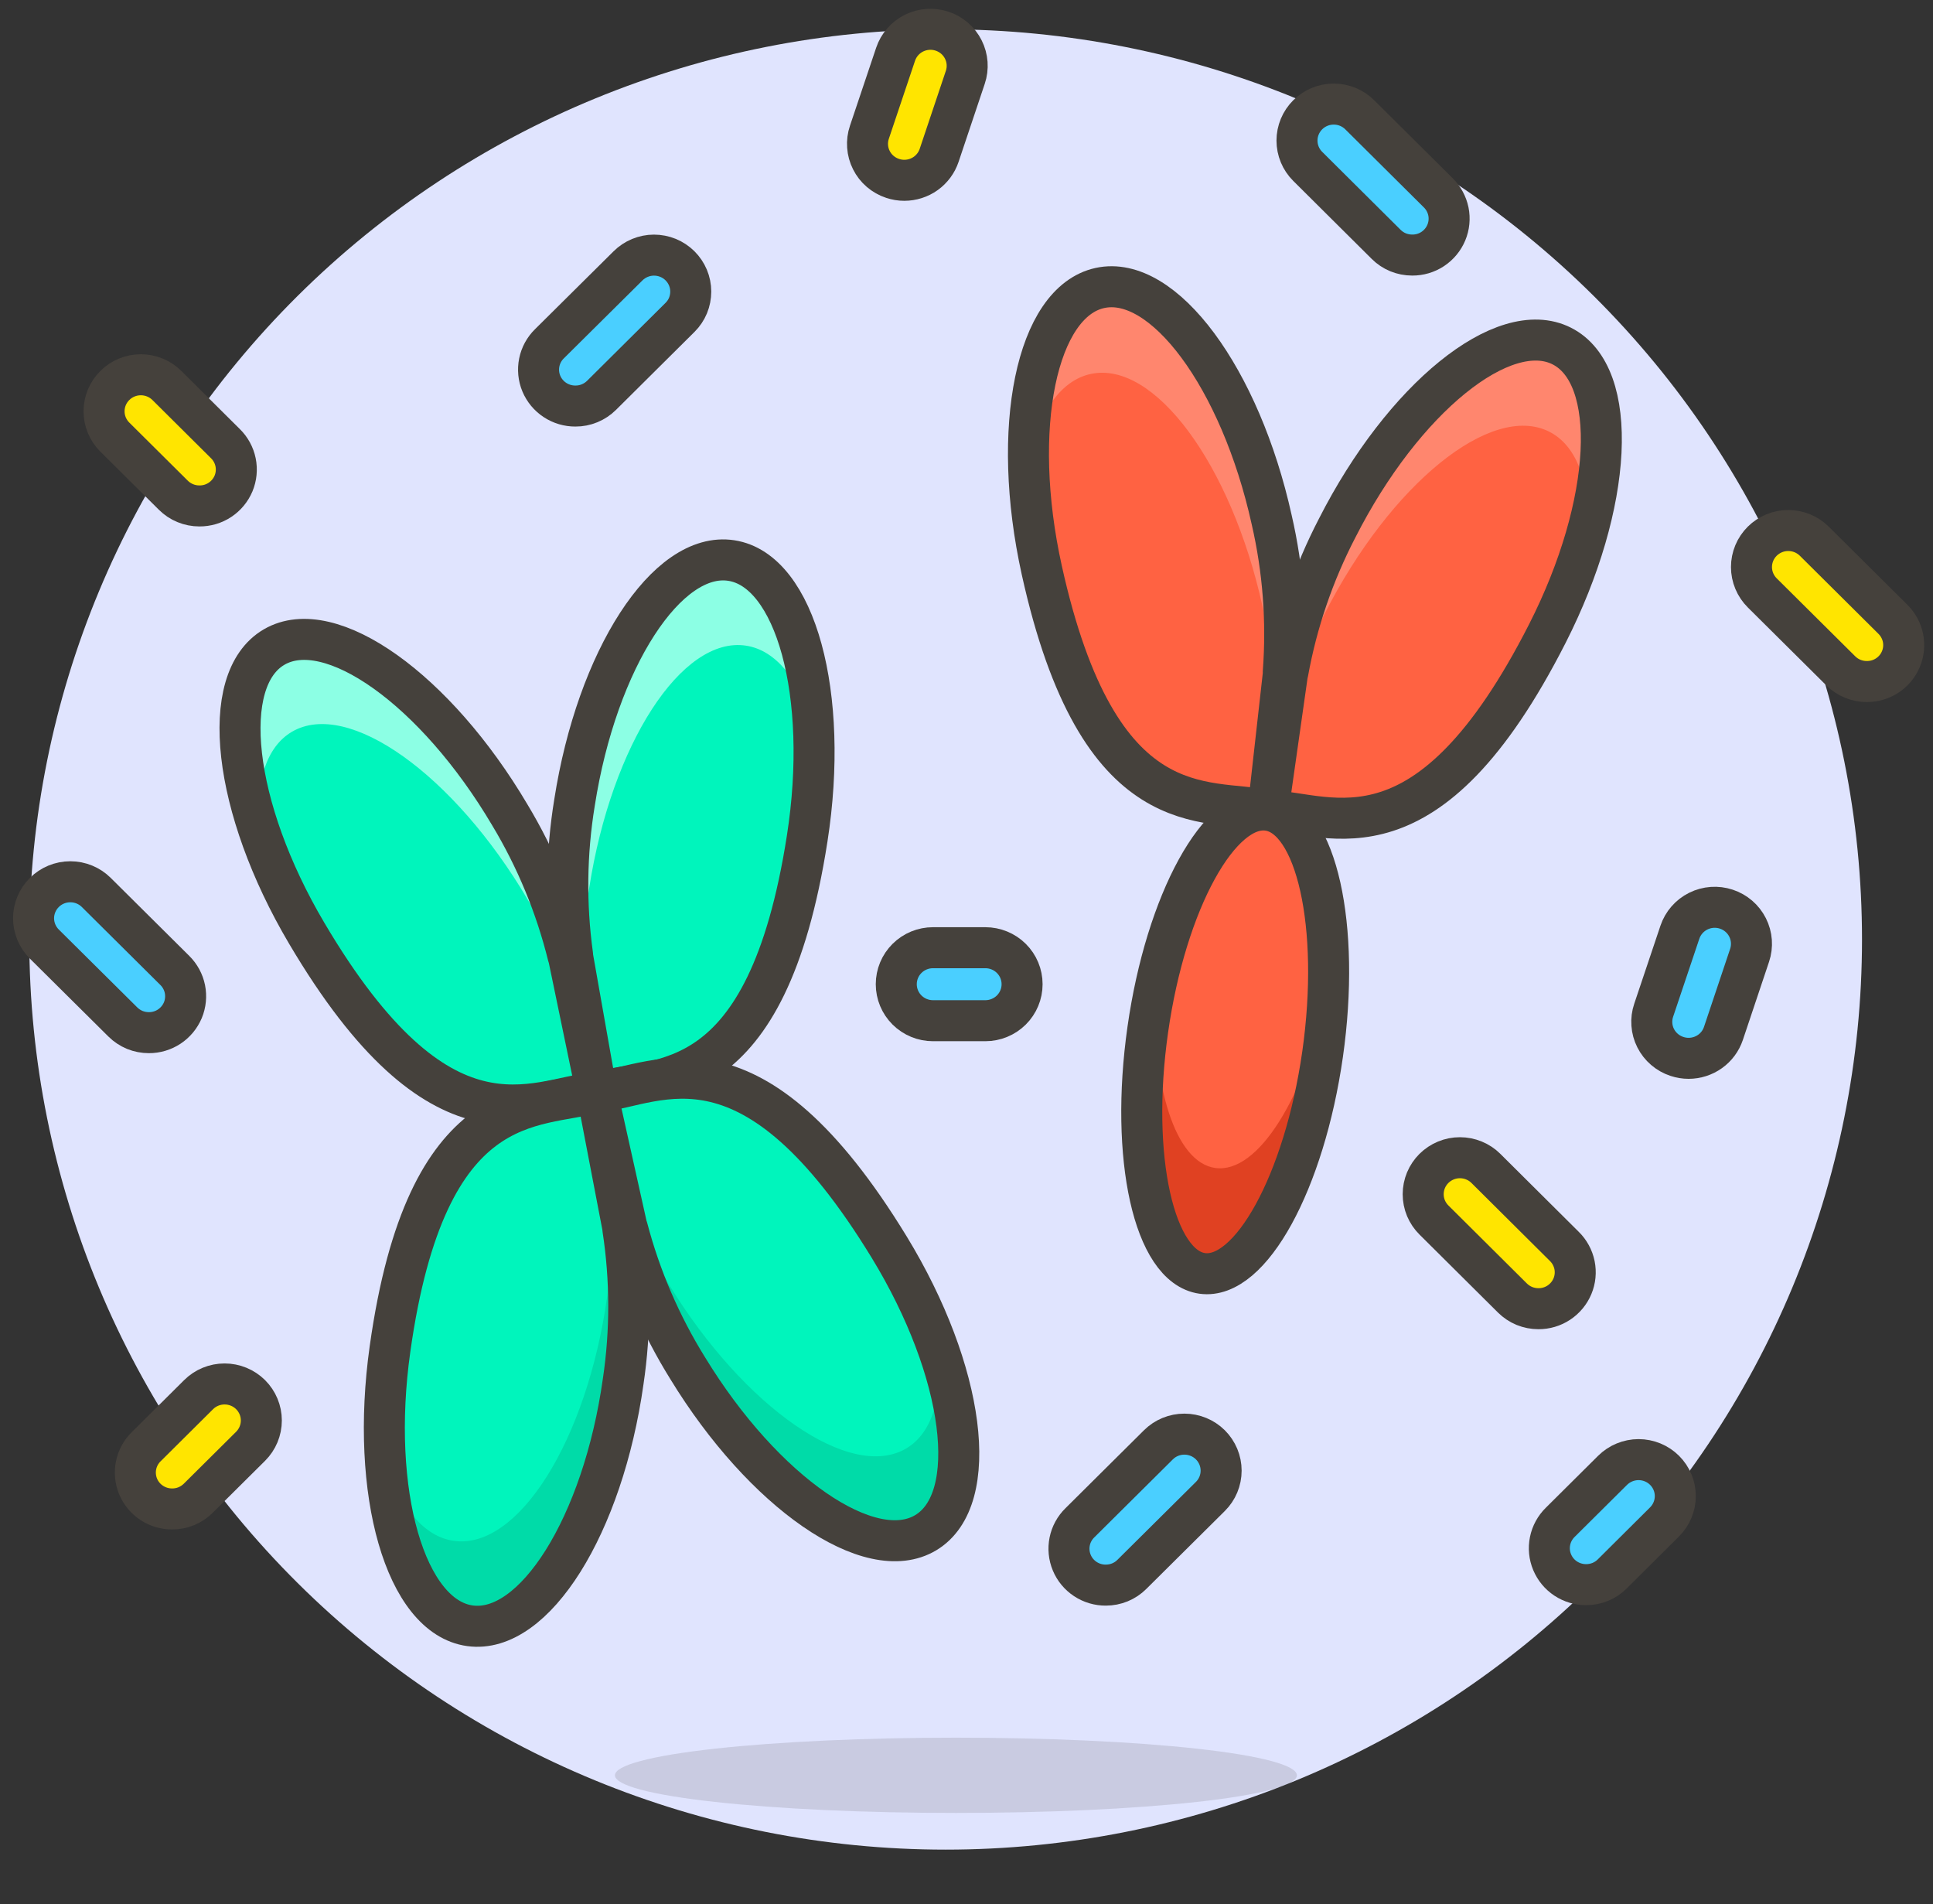 <svg
  viewBox="0 0 66 65"
  fill="none"
  xmlns="http://www.w3.org/2000/svg"
>
  <rect x="0" y="0" width="66" height="65" fill="#333333" stroke="none"/>
  <path
    d="M1 32.07C1 40.311 4.296 48.214 10.164 54.041C16.032 59.867 23.99 63.141 32.288 63.141C40.586 63.141 48.544 59.867 54.412 54.041C60.28 48.214 63.576 40.311 63.576 32.07C63.576 23.83 60.28 15.927 54.412 10.1C48.544 4.273 40.586 1 32.288 1C23.99 1 16.032 4.273 10.164 10.1C4.296 15.927 1 23.83 1 32.07Z"
    fill="#E0E4FE"
  />
  <path
    opacity="0.15"
    d="M20.996 60.603C20.996 60.772 21.297 60.939 21.882 61.095C22.467 61.251 23.325 61.393 24.406 61.512C25.487 61.631 26.771 61.726 28.183 61.791C29.596 61.855 31.11 61.888 32.638 61.888C34.167 61.888 35.681 61.855 37.094 61.791C38.506 61.726 39.79 61.631 40.871 61.512C41.952 61.393 42.809 61.251 43.394 61.095C43.98 60.939 44.281 60.772 44.281 60.603C44.281 60.435 43.98 60.268 43.394 60.112C42.809 59.956 41.952 59.814 40.871 59.695C39.79 59.576 38.506 59.481 37.094 59.417C35.681 59.352 34.167 59.319 32.638 59.319C31.11 59.319 29.596 59.352 28.183 59.417C26.771 59.481 25.487 59.576 24.406 59.695C23.325 59.814 22.467 59.956 21.882 60.112C21.297 60.268 20.996 60.435 20.996 60.603Z"
    fill="#45413C"
  />
  <path
    d="M30.875 6.155C30.74 6.155 30.606 6.133 30.478 6.09C30.322 6.039 30.177 5.957 30.052 5.85C29.927 5.743 29.825 5.613 29.752 5.466C29.678 5.32 29.634 5.16 29.623 4.997C29.611 4.834 29.632 4.67 29.685 4.514L30.579 1.852C30.684 1.538 30.911 1.279 31.208 1.131C31.506 0.984 31.85 0.959 32.166 1.064C32.482 1.169 32.743 1.393 32.891 1.689C33.04 1.984 33.065 2.327 32.959 2.64L32.066 5.303C31.983 5.551 31.823 5.767 31.61 5.92C31.396 6.073 31.139 6.155 30.875 6.155Z"
    fill="#FFE500"
    stroke="#45413C"
    stroke-width="1.4"
    stroke-linecap="round"
    stroke-linejoin="round"
  />
  <path
    d="M6.806 17.271C6.641 17.271 6.478 17.239 6.326 17.176C6.174 17.114 6.035 17.022 5.919 16.906L3.92 14.921C3.804 14.806 3.712 14.668 3.648 14.517C3.585 14.365 3.553 14.203 3.553 14.039C3.553 13.876 3.586 13.713 3.649 13.562C3.712 13.411 3.805 13.274 3.922 13.158C4.157 12.924 4.477 12.793 4.81 12.793C4.975 12.793 5.138 12.826 5.29 12.888C5.443 12.951 5.581 13.043 5.698 13.159L7.696 15.144C7.873 15.317 7.994 15.539 8.044 15.782C8.093 16.024 8.069 16.275 7.974 16.504C7.878 16.732 7.717 16.927 7.509 17.064C7.302 17.201 7.058 17.273 6.809 17.271H6.806Z"
    fill="#FFE500"
    stroke="#45413C"
    stroke-width="1.4"
    stroke-linecap="round"
    stroke-linejoin="round"
  />
  <path
    d="M33.644 34.844H31.856C31.523 34.844 31.204 34.712 30.969 34.479C30.734 34.245 30.602 33.928 30.602 33.598C30.602 33.267 30.734 32.95 30.969 32.717C31.204 32.483 31.523 32.352 31.856 32.352H33.644C33.976 32.352 34.295 32.483 34.531 32.717C34.766 32.95 34.898 33.267 34.898 33.598C34.898 33.928 34.766 34.245 34.531 34.479C34.295 34.712 33.976 34.844 33.644 34.844Z"
    fill="#4ACFFF"
    stroke="#45413C"
    stroke-width="1.4"
    stroke-linecap="round"
    stroke-linejoin="round"
  />
  <path
    d="M37.758 54.111C37.509 54.113 37.266 54.041 37.058 53.904C36.851 53.768 36.689 53.573 36.594 53.344C36.499 53.116 36.474 52.865 36.523 52.623C36.572 52.38 36.693 52.158 36.87 51.985L39.552 49.322C39.787 49.088 40.106 48.957 40.439 48.957C40.772 48.957 41.091 49.088 41.327 49.322C41.562 49.556 41.694 49.873 41.694 50.203C41.694 50.534 41.562 50.851 41.327 51.084L38.645 53.746C38.529 53.862 38.391 53.954 38.238 54.017C38.086 54.079 37.923 54.111 37.758 54.111Z"
    fill="#4ACFFF"
    stroke="#45413C"
    stroke-width="1.4"
    stroke-linecap="round"
    stroke-linejoin="round"
  />
  <path
    d="M52.528 44.675C52.363 44.675 52.2 44.643 52.047 44.581C51.895 44.518 51.757 44.426 51.64 44.31L48.961 41.648C48.844 41.532 48.752 41.395 48.688 41.244C48.625 41.093 48.593 40.931 48.593 40.767C48.593 40.604 48.625 40.442 48.688 40.29C48.751 40.139 48.844 40.002 48.96 39.886C49.077 39.77 49.215 39.679 49.367 39.616C49.519 39.553 49.682 39.521 49.847 39.521C50.012 39.521 50.175 39.553 50.327 39.616C50.48 39.678 50.618 39.77 50.734 39.886L53.412 42.548C53.589 42.721 53.71 42.944 53.76 43.186C53.809 43.428 53.785 43.679 53.689 43.908C53.594 44.136 53.432 44.331 53.225 44.468C53.018 44.605 52.774 44.677 52.525 44.675H52.528Z"
    fill="#FFE500"
    stroke="#45413C"
    stroke-width="1.4"
    stroke-linecap="round"
    stroke-linejoin="round"
  />
  <path
    d="M48.216 8.707C48.051 8.707 47.888 8.675 47.736 8.613C47.583 8.55 47.445 8.458 47.329 8.342L44.651 5.68C44.416 5.447 44.284 5.13 44.284 4.799C44.284 4.469 44.416 4.152 44.651 3.918C44.887 3.684 45.206 3.553 45.539 3.553C45.871 3.553 46.191 3.684 46.426 3.918L49.106 6.58C49.283 6.753 49.404 6.976 49.454 7.218C49.503 7.46 49.478 7.712 49.383 7.94C49.288 8.168 49.126 8.363 48.919 8.5C48.712 8.637 48.468 8.709 48.219 8.707H48.216Z"
    fill="#4ACFFF"
    stroke="#45413C"
    stroke-width="1.4"
    stroke-linecap="round"
    stroke-linejoin="round"
  />
  <path
    d="M63.737 23.265C63.573 23.266 63.41 23.233 63.258 23.171C63.106 23.109 62.968 23.017 62.852 22.902L60.171 20.24C60.054 20.124 59.962 19.987 59.898 19.835C59.835 19.684 59.802 19.522 59.802 19.358C59.802 19.195 59.834 19.032 59.897 18.881C59.96 18.729 60.053 18.592 60.169 18.476C60.286 18.36 60.424 18.268 60.577 18.205C60.729 18.142 60.892 18.11 61.057 18.11C61.222 18.11 61.386 18.142 61.538 18.204C61.691 18.267 61.829 18.359 61.946 18.474L64.626 21.136C64.803 21.31 64.925 21.532 64.975 21.775C65.024 22.018 65 22.27 64.904 22.498C64.809 22.727 64.647 22.922 64.439 23.059C64.231 23.196 63.986 23.268 63.737 23.265Z"
    fill="#FFE500"
    stroke="#45413C"
    stroke-width="1.4"
    stroke-linecap="round"
    stroke-linejoin="round"
  />
  <path
    d="M5.082 35.252C4.917 35.252 4.754 35.22 4.601 35.158C4.449 35.095 4.311 35.003 4.194 34.887L1.514 32.228C1.279 31.994 1.146 31.677 1.146 31.347C1.146 31.017 1.279 30.7 1.514 30.466C1.749 30.232 2.068 30.101 2.401 30.101C2.734 30.101 3.053 30.232 3.288 30.466L5.969 33.128C6.145 33.302 6.265 33.524 6.314 33.765C6.362 34.007 6.338 34.258 6.243 34.486C6.147 34.713 5.986 34.908 5.78 35.044C5.573 35.181 5.33 35.253 5.082 35.252Z"
    fill="#4ACFFF"
    stroke="#45413C"
    stroke-width="1.4"
    stroke-linecap="round"
    stroke-linejoin="round"
  />
  <path
    d="M57.655 36.128C57.52 36.128 57.385 36.106 57.257 36.063C57.101 36.012 56.956 35.931 56.831 35.823C56.706 35.716 56.604 35.586 56.53 35.439C56.456 35.293 56.412 35.133 56.401 34.97C56.389 34.807 56.41 34.642 56.463 34.487L57.357 31.825C57.462 31.512 57.688 31.252 57.985 31.104C58.283 30.956 58.627 30.931 58.943 31.036C59.259 31.14 59.52 31.364 59.669 31.66C59.819 31.956 59.843 32.298 59.738 32.611L58.845 35.276C58.762 35.524 58.603 35.74 58.389 35.893C58.175 36.046 57.918 36.128 57.655 36.128Z"
    fill="#4ACFFF"
    stroke="#45413C"
    stroke-width="1.4"
    stroke-linecap="round"
    stroke-linejoin="round"
  />
  <path
    d="M54.159 54.095C53.91 54.096 53.667 54.024 53.46 53.888C53.252 53.751 53.091 53.556 52.996 53.328C52.9 53.1 52.876 52.848 52.925 52.606C52.974 52.364 53.095 52.142 53.272 51.968L55.059 50.193C55.295 49.959 55.614 49.828 55.946 49.827C56.279 49.827 56.598 49.958 56.833 50.191C57.069 50.425 57.201 50.742 57.201 51.072C57.201 51.402 57.069 51.719 56.834 51.953L55.047 53.73C54.931 53.846 54.792 53.938 54.64 54.001C54.487 54.063 54.324 54.095 54.159 54.095Z"
    fill="#4ACFFF"
    stroke="#45413C"
    stroke-width="1.4"
    stroke-linecap="round"
    stroke-linejoin="round"
  />
  <path
    d="M5.881 51.511C5.632 51.513 5.388 51.441 5.181 51.304C4.973 51.168 4.812 50.973 4.716 50.744C4.621 50.516 4.597 50.264 4.646 50.022C4.695 49.78 4.816 49.558 4.994 49.384L6.781 47.609C7.016 47.375 7.336 47.244 7.668 47.244C8.001 47.244 8.32 47.375 8.556 47.609C8.791 47.843 8.923 48.16 8.923 48.49C8.923 48.821 8.791 49.138 8.556 49.372L6.768 51.147C6.651 51.262 6.513 51.354 6.361 51.417C6.209 51.48 6.045 51.512 5.881 51.511Z"
    fill="#FFE500"
    stroke="#45413C"
    stroke-width="1.4"
    stroke-linecap="round"
    stroke-linejoin="round"
  />
  <path
    d="M19.649 13.861C19.4 13.863 19.156 13.791 18.948 13.654C18.741 13.518 18.579 13.323 18.483 13.094C18.388 12.866 18.364 12.614 18.413 12.372C18.462 12.13 18.584 11.907 18.761 11.734L21.442 9.076C21.558 8.96 21.697 8.868 21.849 8.805C22.001 8.742 22.164 8.709 22.328 8.709C22.493 8.709 22.656 8.741 22.809 8.803C22.961 8.865 23.099 8.957 23.216 9.072C23.333 9.188 23.425 9.325 23.489 9.476C23.552 9.627 23.585 9.789 23.585 9.953C23.585 10.116 23.553 10.278 23.491 10.43C23.428 10.581 23.336 10.718 23.219 10.834L20.539 13.496C20.422 13.612 20.283 13.704 20.13 13.767C19.978 13.83 19.814 13.862 19.649 13.861Z"
    fill="#4ACFFF"
    stroke="#45413C"
    stroke-width="1.4"
    stroke-linecap="round"
    stroke-linejoin="round"
  />
  <path
    d="M43.965 22.957H43.972C44.283 21.239 44.851 19.577 45.657 18.025C47.908 13.598 51.34 10.815 53.322 11.811C55.304 12.808 55.084 17.2 52.833 21.627C48.744 29.664 45.472 27.774 43.296 27.661L43.965 22.957Z"
    fill="#FF6242"
  />
  <path
    d="M43.556 25.828C43.869 24.129 44.432 22.485 45.229 20.949C47.481 16.521 50.912 13.739 52.894 14.735C53.815 15.197 54.255 16.399 54.241 17.992C55.035 15.008 54.748 12.528 53.322 11.813C51.34 10.819 47.909 13.599 45.656 18.027C44.85 19.578 44.283 21.241 43.972 22.959H43.964L43.548 25.882"
    fill="#FF866E"
  />
  <path
    d="M43.965 22.957H43.972C44.283 21.239 44.851 19.577 45.657 18.025C47.908 13.598 51.34 10.815 53.322 11.811C55.304 12.808 55.084 17.2 52.833 21.627C48.744 29.664 45.472 27.774 43.296 27.661L43.965 22.957Z"
    stroke="#45413C"
    stroke-width="1.4"
    stroke-linecap="round"
    stroke-linejoin="round"
  />
  <path
    d="M43.825 22.939H43.816C43.946 21.198 43.813 19.448 43.421 17.747C42.35 12.902 39.723 9.357 37.555 9.831C35.387 10.305 34.498 14.615 35.57 19.463C37.516 28.258 41.159 27.236 43.295 27.664L43.825 22.939Z"
    fill="#FF6242"
  />
  <path
    d="M43.501 25.82C43.624 24.097 43.49 22.366 43.103 20.682C42.032 15.837 39.405 12.293 37.237 12.767C36.229 12.986 35.502 14.042 35.116 15.589C35.095 12.502 35.993 10.172 37.554 9.831C39.723 9.358 42.349 12.901 43.421 17.746C43.813 19.447 43.946 21.198 43.816 22.938H43.825L43.495 25.873"
    fill="#FF866E"
  />
  <path
    d="M43.825 22.939H43.816C43.946 21.198 43.813 19.448 43.421 17.747C42.35 12.902 39.723 9.357 37.555 9.831C35.387 10.305 34.498 14.615 35.57 19.463C37.516 28.258 41.159 27.236 43.295 27.664L43.825 22.939Z"
    stroke="#45413C"
    stroke-width="1.4"
    stroke-linecap="round"
    stroke-linejoin="round"
  />
  <path
    d="M45.159 35.984C44.534 40.349 42.698 43.701 41.049 43.47C39.4 43.238 38.568 39.512 39.19 35.146C39.811 30.78 41.65 27.43 43.299 27.661C44.948 27.893 45.78 31.619 45.159 35.984Z"
    fill="#FF6242"
  />
  <path
    d="M39.441 33.725C39.325 37.089 40.127 39.68 41.493 39.871C42.961 40.078 44.579 37.44 45.355 33.776C45.329 34.515 45.264 35.252 45.159 35.984C44.534 40.349 42.698 43.701 41.049 43.47C39.4 43.238 38.568 39.512 39.19 35.146C39.258 34.659 39.343 34.184 39.441 33.725Z"
    fill="#E04122"
  />
  <path
    d="M45.159 35.984C44.534 40.349 42.698 43.701 41.049 43.47C39.4 43.238 38.568 39.512 39.19 35.146C39.811 30.78 41.65 27.43 43.299 27.661C44.948 27.893 45.78 31.619 45.159 35.984Z"
    stroke="#45413C"
    stroke-width="1.4"
    stroke-linecap="round"
    stroke-linejoin="round"
  />
  <path
    d="M19.543 32.604H19.551C19.312 30.875 19.334 29.121 19.616 27.399C20.38 22.498 22.777 18.797 24.97 19.135C27.164 19.472 28.325 23.718 27.561 28.62C26.175 37.517 22.477 36.725 20.37 37.286L19.543 32.604Z"
    fill="#00F5BC"
  />
  <path
    d="M20.048 35.459C19.816 33.747 19.84 32.011 20.119 30.306C20.883 25.405 23.28 21.704 25.473 22.041C26.49 22.196 27.286 23.206 27.769 24.725C27.594 21.643 26.55 19.373 24.97 19.132C22.78 18.795 20.38 22.496 19.616 27.397C19.334 29.119 19.312 30.873 19.551 32.601H19.543L20.057 35.51"
    fill="#8CFFE4"
  />
  <path
    d="M19.543 32.604H19.551C19.312 30.875 19.334 29.121 19.616 27.399C20.38 22.498 22.777 18.797 24.97 19.135C27.164 19.472 28.325 23.718 27.561 28.62C26.175 37.517 22.477 36.725 20.37 37.286L19.543 32.604Z"
    stroke="#45413C"
    stroke-width="1.4"
    stroke-linecap="round"
    stroke-linejoin="round"
  />
  <path
    d="M19.404 32.63H19.397C18.978 30.935 18.306 29.312 17.404 27.814C14.877 23.537 11.276 20.973 9.361 22.089C7.446 23.204 7.944 27.577 10.469 31.855C15.059 39.622 18.204 37.531 20.369 37.282L19.404 32.63Z"
    fill="#00F5BC"
  />
  <path
    d="M19.994 35.469C19.574 33.793 18.907 32.187 18.015 30.704C15.488 26.426 11.887 23.863 9.972 24.978C9.082 25.497 8.72 26.724 8.833 28.314C7.853 25.384 7.981 22.892 9.36 22.089C11.274 20.973 14.876 23.537 17.404 27.814C18.305 29.312 18.977 30.935 19.396 32.63H19.404L20.004 35.523"
    fill="#8CFFE4"
  />
  <path
    d="M19.404 32.629H19.396C18.977 30.934 18.306 29.311 17.404 27.813C14.876 23.536 11.274 20.972 9.36 22.088C7.446 23.203 7.942 27.576 10.47 31.854C15.058 39.622 18.205 37.53 20.369 37.281L19.404 32.629Z"
    stroke="#45413C"
    stroke-width="1.4"
    stroke-linecap="round"
    stroke-linejoin="round"
  />
  <path
    d="M21.274 41.953H21.267C21.531 43.677 21.535 45.431 21.278 47.157C20.587 52.069 18.244 55.805 16.045 55.499C13.847 55.194 12.625 50.965 13.316 46.053C14.567 37.135 18.282 37.874 20.378 37.283L21.274 41.953Z"
    fill="#00F5BC"
  />
  <path
    d="M20.728 39.104C20.984 40.813 20.985 42.549 20.732 44.258C20.041 49.17 17.698 52.905 15.499 52.601C14.478 52.459 13.671 51.463 13.165 49.95C13.386 53.029 14.462 55.283 16.045 55.503C18.244 55.809 20.587 52.073 21.277 47.161C21.535 45.435 21.531 43.681 21.267 41.957H21.274L20.716 39.052"
    fill="#00DBA8"
  />
  <path
    d="M21.274 41.953H21.267C21.531 43.677 21.535 45.431 21.278 47.157C20.587 52.069 18.244 55.805 16.045 55.499C13.847 55.194 12.625 50.965 13.316 46.053C14.567 37.135 18.282 37.874 20.378 37.283L21.274 41.953Z"
    stroke="#45413C"
    stroke-width="1.4"
    stroke-linecap="round"
    stroke-linejoin="round"
  />
  <path
    d="M21.413 41.925H21.421C21.865 43.614 22.56 45.227 23.484 46.712C26.075 50.952 29.713 53.464 31.611 52.32C33.51 51.177 32.948 46.812 30.36 42.572C25.657 34.873 22.542 37.009 20.381 37.29L21.413 41.925Z"
    fill="#00F5BC"
  />
  <path
    d="M20.782 39.094C21.226 40.764 21.915 42.36 22.828 43.829C25.418 48.071 29.057 50.581 30.955 49.438C31.837 48.907 32.182 47.674 32.044 46.087C33.067 49.002 32.976 51.495 31.609 52.319C29.711 53.462 26.073 50.951 23.482 46.71C22.559 45.225 21.864 43.612 21.42 41.923H21.413L20.77 39.04"
    fill="#00DBA8"
  />
  <path
    d="M21.413 41.925H21.421C21.865 43.614 22.56 45.227 23.484 46.712C26.075 50.952 29.713 53.464 31.611 52.32C33.51 51.177 32.948 46.812 30.36 42.572C25.657 34.873 22.542 37.009 20.381 37.29L21.413 41.925Z"
    stroke="#45413C"
    stroke-width="1.4"
    stroke-linecap="round"
    stroke-linejoin="round"
  />
</svg>
